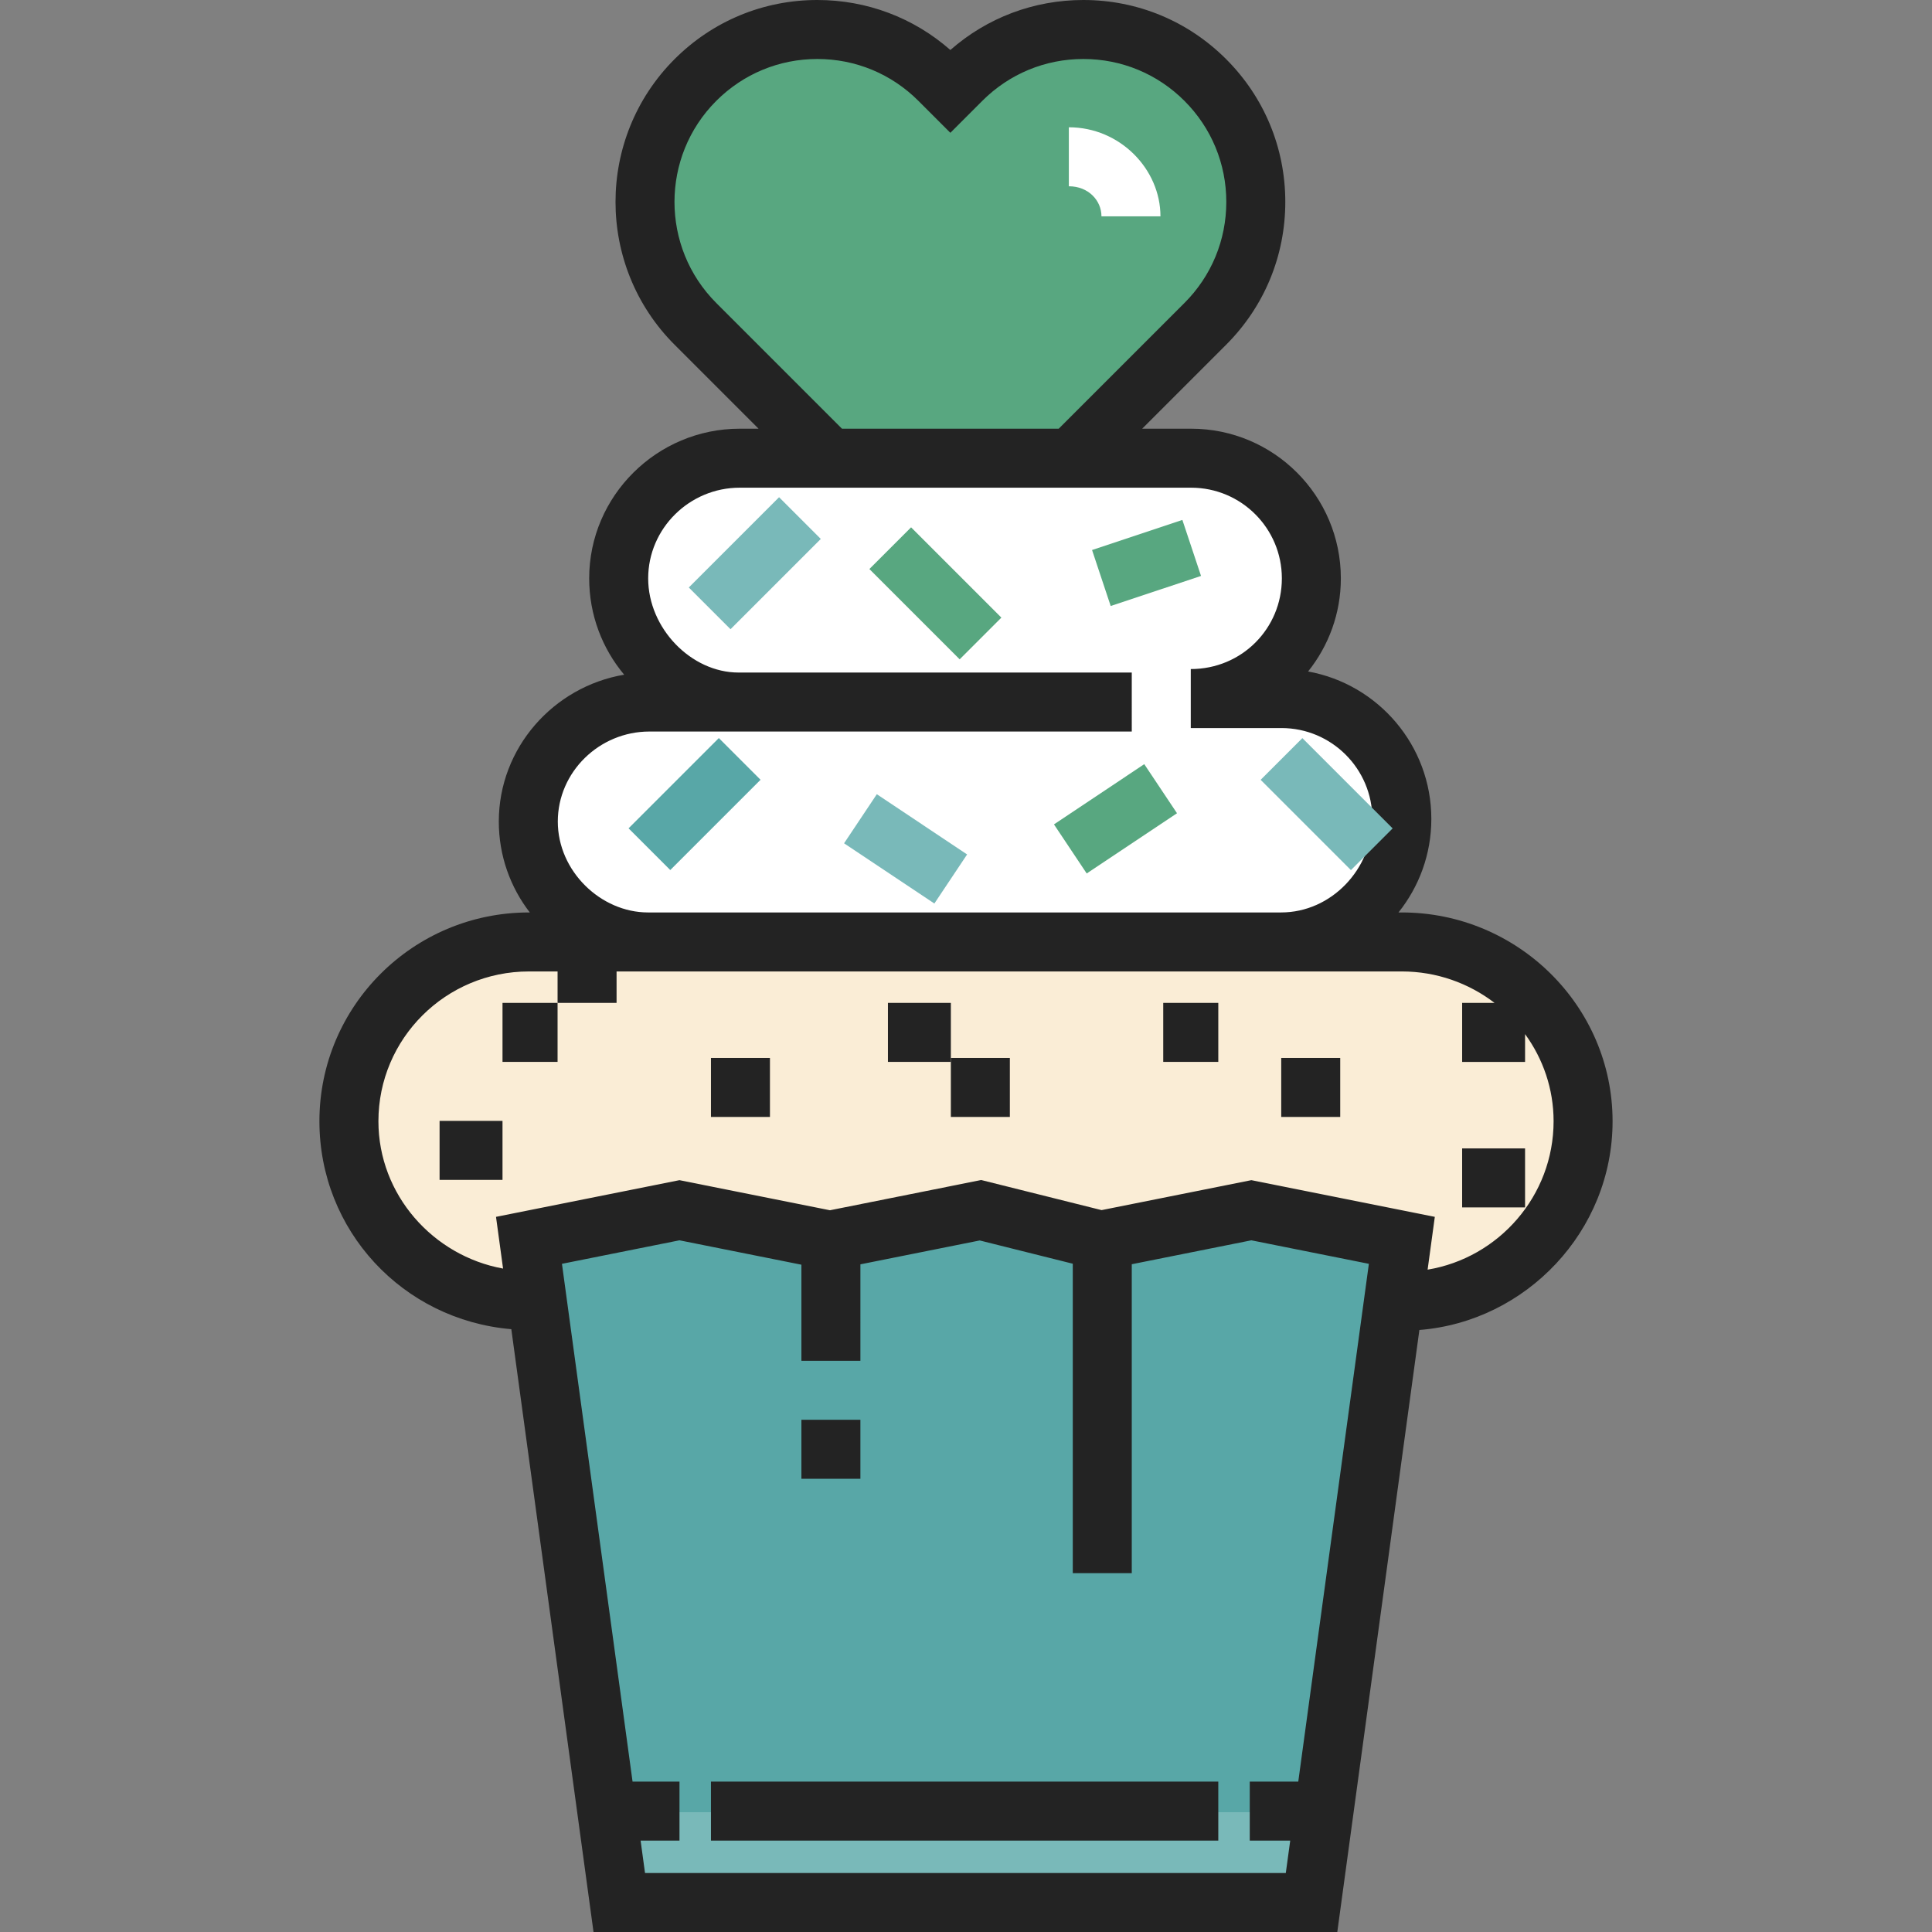 <?xml version="1.0" encoding="UTF-8" standalone="no"?>
<!-- Generator: Adobe Illustrator 19.0.0, SVG Export Plug-In . SVG Version: 6.00 Build 0)  -->

<svg
   version="1.1"
   id="Layer_1"
   x="0px"
   y="0px"
   viewBox="0 0 511.999 511.999"
   style="enable-background:new 0 0 511.999 511.999;"
   xml:space="preserve"
   sodipodi:docname="choices_cupcake_super_premium.svg"
   inkscape:version="1.1 (c68e22c387, 2021-05-23)"
   xmlns:inkscape="http://www.inkscape.org/namespaces/inkscape"
   xmlns:sodipodi="http://sodipodi.sourceforge.net/DTD/sodipodi-0.dtd"
   xmlns="http://www.w3.org/2000/svg"
   xmlns:svg="http://www.w3.org/2000/svg"><rect x="0" y="0" width="511.999" height="511.999" fill="#808080" stroke="none"/><defs
   id="defs87" /><sodipodi:namedview
   id="namedview85"
   pagecolor="#ffffff"
   bordercolor="#666666"
   borderopacity="1.0"
   inkscape:pageshadow="2"
   inkscape:pageopacity="0.0"
   inkscape:pagecheckerboard="0"
   showgrid="false"
   inkscape:zoom="0.57452539"
   inkscape:cx="-12.18397"
   inkscape:cy="159.26189"
   inkscape:window-width="1920"
   inkscape:window-height="1017"
   inkscape:window-x="-8"
   inkscape:window-y="-8"
   inkscape:window-maximized="1"
   inkscape:current-layer="Layer_1" />
<path
   style="fill:#58a780;fill-opacity:1"
   d="M283.927,121.313l35.488-35.488c17.846-17.846,17.846-46.778,0-64.623  c-17.846-17.846-46.778-17.846-64.623,0l-2.937,2.937l-2.937-2.937c-17.846-17.846-46.778-17.846-64.623,0  c-17.845,17.845-17.846,46.778,0,64.623l35.66,35.66"
   id="path2" />
<path
   style="fill:#FFFFFF;"
   d="M339.596,185.525h-23.929c17.621,0,31.906-14.69,31.906-32.31c0-17.621-14.284-32.31-31.906-32.31  H196.019c-17.621,0-31.906,14.689-31.906,32.31c0,17.62,14.284,32.31,31.906,32.31H172.09c-17.621,0-31.906,14.167-31.906,31.789  c0,17.62,14.284,31.789,31.906,31.789h143.577h23.929c17.622,0,31.906-14.168,31.906-31.789  C371.502,199.693,357.218,185.525,339.596,185.525z"
   id="path4" />
<path
   style="fill:#FAEDD6;"
   d="M140.185,344.654c-26.432,0-47.859-21.343-47.859-47.775c0-26.432,21.427-47.775,47.859-47.775  h231.318c26.432,0,47.859,21.343,47.859,47.775c0,26.432-21.427,47.817-47.859,47.817"
   id="path6" />
<polygon
   style="fill:#58a7a7;fill-opacity:1"
   points="347.572,504.183 164.114,504.183 140.185,328.701 180.067,320.724 219.949,328.701   259.831,320.724 291.738,328.701 331.62,320.724 371.502,328.701 "
   id="polygon8" />
<rect
   x="164.114"
   y="480.253"
   style="fill:#79b9b9;fill-opacity:1"
   width="183.459"
   height="23.929"
   id="rect10" />
<g
   id="g34">
	<rect
   x="188.409"
   y="472.144"
   style="fill:#232323;"
   width="134.452"
   height="15.634"
   id="rect12" />
	<rect
   x="212.381"
   y="376.256"
   style="fill:#232323;"
   width="15.634"
   height="15.634"
   id="rect14" />
	<rect
   x="133.169"
   y="265.776"
   style="fill:#232323;"
   width="14.592"
   height="15.634"
   id="rect16" />
	<rect
   x="188.409"
   y="280.368"
   style="fill:#232323;"
   width="15.634"
   height="15.634"
   id="rect18" />
	<rect
   x="235.311"
   y="265.776"
   style="fill:#232323;"
   width="16.676"
   height="15.634"
   id="rect20" />
	<rect
   x="116.493"
   y="297.044"
   style="fill:#232323;"
   width="16.676"
   height="15.634"
   id="rect22" />
	<rect
   x="251.987"
   y="280.368"
   style="fill:#232323;"
   width="15.634"
   height="15.634"
   id="rect24" />
	<rect
   x="308.269"
   y="265.776"
   style="fill:#232323;"
   width="14.592"
   height="15.634"
   id="rect26" />
	<rect
   x="339.537"
   y="280.368"
   style="fill:#232323;"
   width="15.634"
   height="15.634"
   id="rect28" />
	<path
   style="fill:#232323;"
   d="M371.502,241.808h-0.89c5.442-6.799,8.707-15.411,8.707-24.777   c0-19.492-14.116-35.738-32.659-39.082c5.423-6.778,8.679-15.352,8.679-24.673c0-21.872-17.768-39.666-39.672-39.666h-12.98   l22.256-22.256c10.107-10.108,15.674-23.547,15.674-37.84s-5.567-27.731-15.674-37.838C314.836,5.567,301.397,0,287.104,0   c-13.104,0-25.491,4.679-35.249,13.247C242.097,4.679,229.711,0,216.606,0c-14.294,0-27.731,5.567-37.839,15.674   c-20.864,20.865-20.865,54.814,0,75.679l22.256,22.256h-5.004c-21.903,0-39.88,17.793-39.88,39.666   c0,9.713,3.486,18.618,9.272,25.524c-18.746,3.168-33.223,19.411-33.223,38.922c0,9.061,3.065,17.414,8.213,24.086h-0.217   c-30.7,0-55.536,24.821-55.536,55.332c0,28.877,21.994,52.642,50.857,55.107l21.784,159.754h197.106l21.755-159.543   c28.282-2.23,51.199-26.18,51.199-55.318C427.35,266.629,402.202,241.808,371.502,241.808z M189.821,80.297   c-14.769-14.769-14.769-38.8,0-53.568c7.155-7.155,16.668-11.095,26.785-11.095c10.118,0,19.63,3.94,26.784,11.096l8.465,8.464   l8.465-8.464c7.153-7.156,16.666-11.096,26.783-11.096s19.63,3.94,26.784,11.096c7.154,7.153,11.095,16.666,11.095,26.783   c0,10.118-3.94,19.63-11.096,26.784l-33.313,33.313h-57.44L189.821,80.297z M172.09,193.864h127.841V178.23H195.705   c-12.507,0-23.931-11.687-23.931-24.954c0-13.251,10.964-24.032,24.246-24.032h119.646c13.283,0,24.038,10.781,24.038,24.032   s-10.59,24.032-24.14,24.032v15.634c0.034,0,0.068-0.002,0.102-0.002v0.002h23.93c13.282,0,24.088,10.806,24.088,24.089   c0,13.283-10.891,24.777-24.173,24.777h-23.846H171.733c-12.507,0-23.91-10.93-23.91-24.086   C147.822,204.567,158.837,193.864,172.09,193.864z M344.052,472.147h-12.853v15.634h10.721l-1.17,8.585H170.937l-1.17-8.585h10.304   v-15.634h-12.436l-18.712-137.222l31.144-6.23l32.314,6.463v25.467h15.634V335.06l31.626-6.326l24.656,6.164v82.008h15.634v-81.872   l31.689-6.339l31.144,6.23L344.052,472.147z M378.332,336.47l1.908-13.992l-48.619-9.724l-39.692,7.938l-31.906-7.976   l-40.073,8.015l-39.882-7.976l-48.62,9.724l1.869,13.706c-18.579-3.372-33.032-19.59-33.032-39.044   c0-21.89,17.823-39.698,39.902-39.698h7.576v8.338h15.634v-8.338h208.107c9.228,0,17.76,3.118,24.574,8.338h-8.596v15.634h16.676   v-7.364c4.746,6.511,7.559,14.481,7.559,23.089C411.716,316.907,397.175,333.352,378.332,336.47z"
   id="path30" />
	<rect
   x="387.481"
   y="304.34"
   style="fill:#232323;"
   width="16.676"
   height="15.634"
   id="rect32" />
</g>
<rect
   x="176.248"
   y="196.119"
   transform="matrix(-0.707 -0.707 0.707 -0.707 163.577 493.834)"
   style="fill:#58a7a7;fill-opacity:1"
   width="15.634"
   height="33.841"
   id="rect36" />
<rect
   x="225.519"
   y="217.204"
   transform="matrix(-0.832 -0.555 0.555 -0.832 314.698 545.32)"
   style="fill:#79b9b9;fill-opacity:1"
   width="28.76"
   height="15.635"
   id="rect38" />
<rect
   x="287.908"
   y="202.663"
   transform="matrix(-0.555 -0.832 0.832 -0.555 279.162 583.496)"
   style="fill:#58a780;fill-opacity:1"
   width="15.635"
   height="28.761"
   id="rect40" />
<g
   id="g46"
   style="fill:#79b9b9;fill-opacity:1">
	
		<rect
   x="334.641"
   y="205.22"
   transform="matrix(-0.707 -0.707 0.707 -0.707 449.512 612.268)"
   style="fill:#79b9b9;fill-opacity:1"
   width="33.841"
   height="15.634"
   id="rect42" />
	
		<rect
   x="192.207"
   y="132.301"
   transform="matrix(-0.707 -0.707 0.707 -0.707 235.946 396.175)"
   style="fill:#79b9b9;fill-opacity:1"
   width="15.634"
   height="33.841"
   id="rect44" />
</g>
<rect
   x="230.957"
   y="149.378"
   transform="matrix(-0.707 -0.707 0.707 -0.707 312 443.623)"
   style="fill:#58a780;fill-opacity:1"
   width="33.842"
   height="15.633"
   id="rect48" />
<rect
   x="295.888"
   y="136.639"
   transform="matrix(-0.316 -0.949 0.949 -0.316 258.175 484.572)"
   style="fill:#58a780;fill-opacity:1"
   width="15.635"
   height="25.224"
   id="rect50" />
<path
   style="fill:#FFFFFF;"
   d="M307.531,57.327h-15.634c0-4.169-3.431-7.963-8.642-7.963V33.731  C296.804,33.731,307.531,44.82,307.531,57.327z"
   id="path52" />
<g
   id="g54">
</g>
<g
   id="g56">
</g>
<g
   id="g58">
</g>
<g
   id="g60">
</g>
<g
   id="g62">
</g>
<g
   id="g64">
</g>
<g
   id="g66">
</g>
<g
   id="g68">
</g>
<g
   id="g70">
</g>
<g
   id="g72">
</g>
<g
   id="g74">
</g>
<g
   id="g76">
</g>
<g
   id="g78">
</g>
<g
   id="g80">
</g>
<g
   id="g82">
</g>
</svg>
